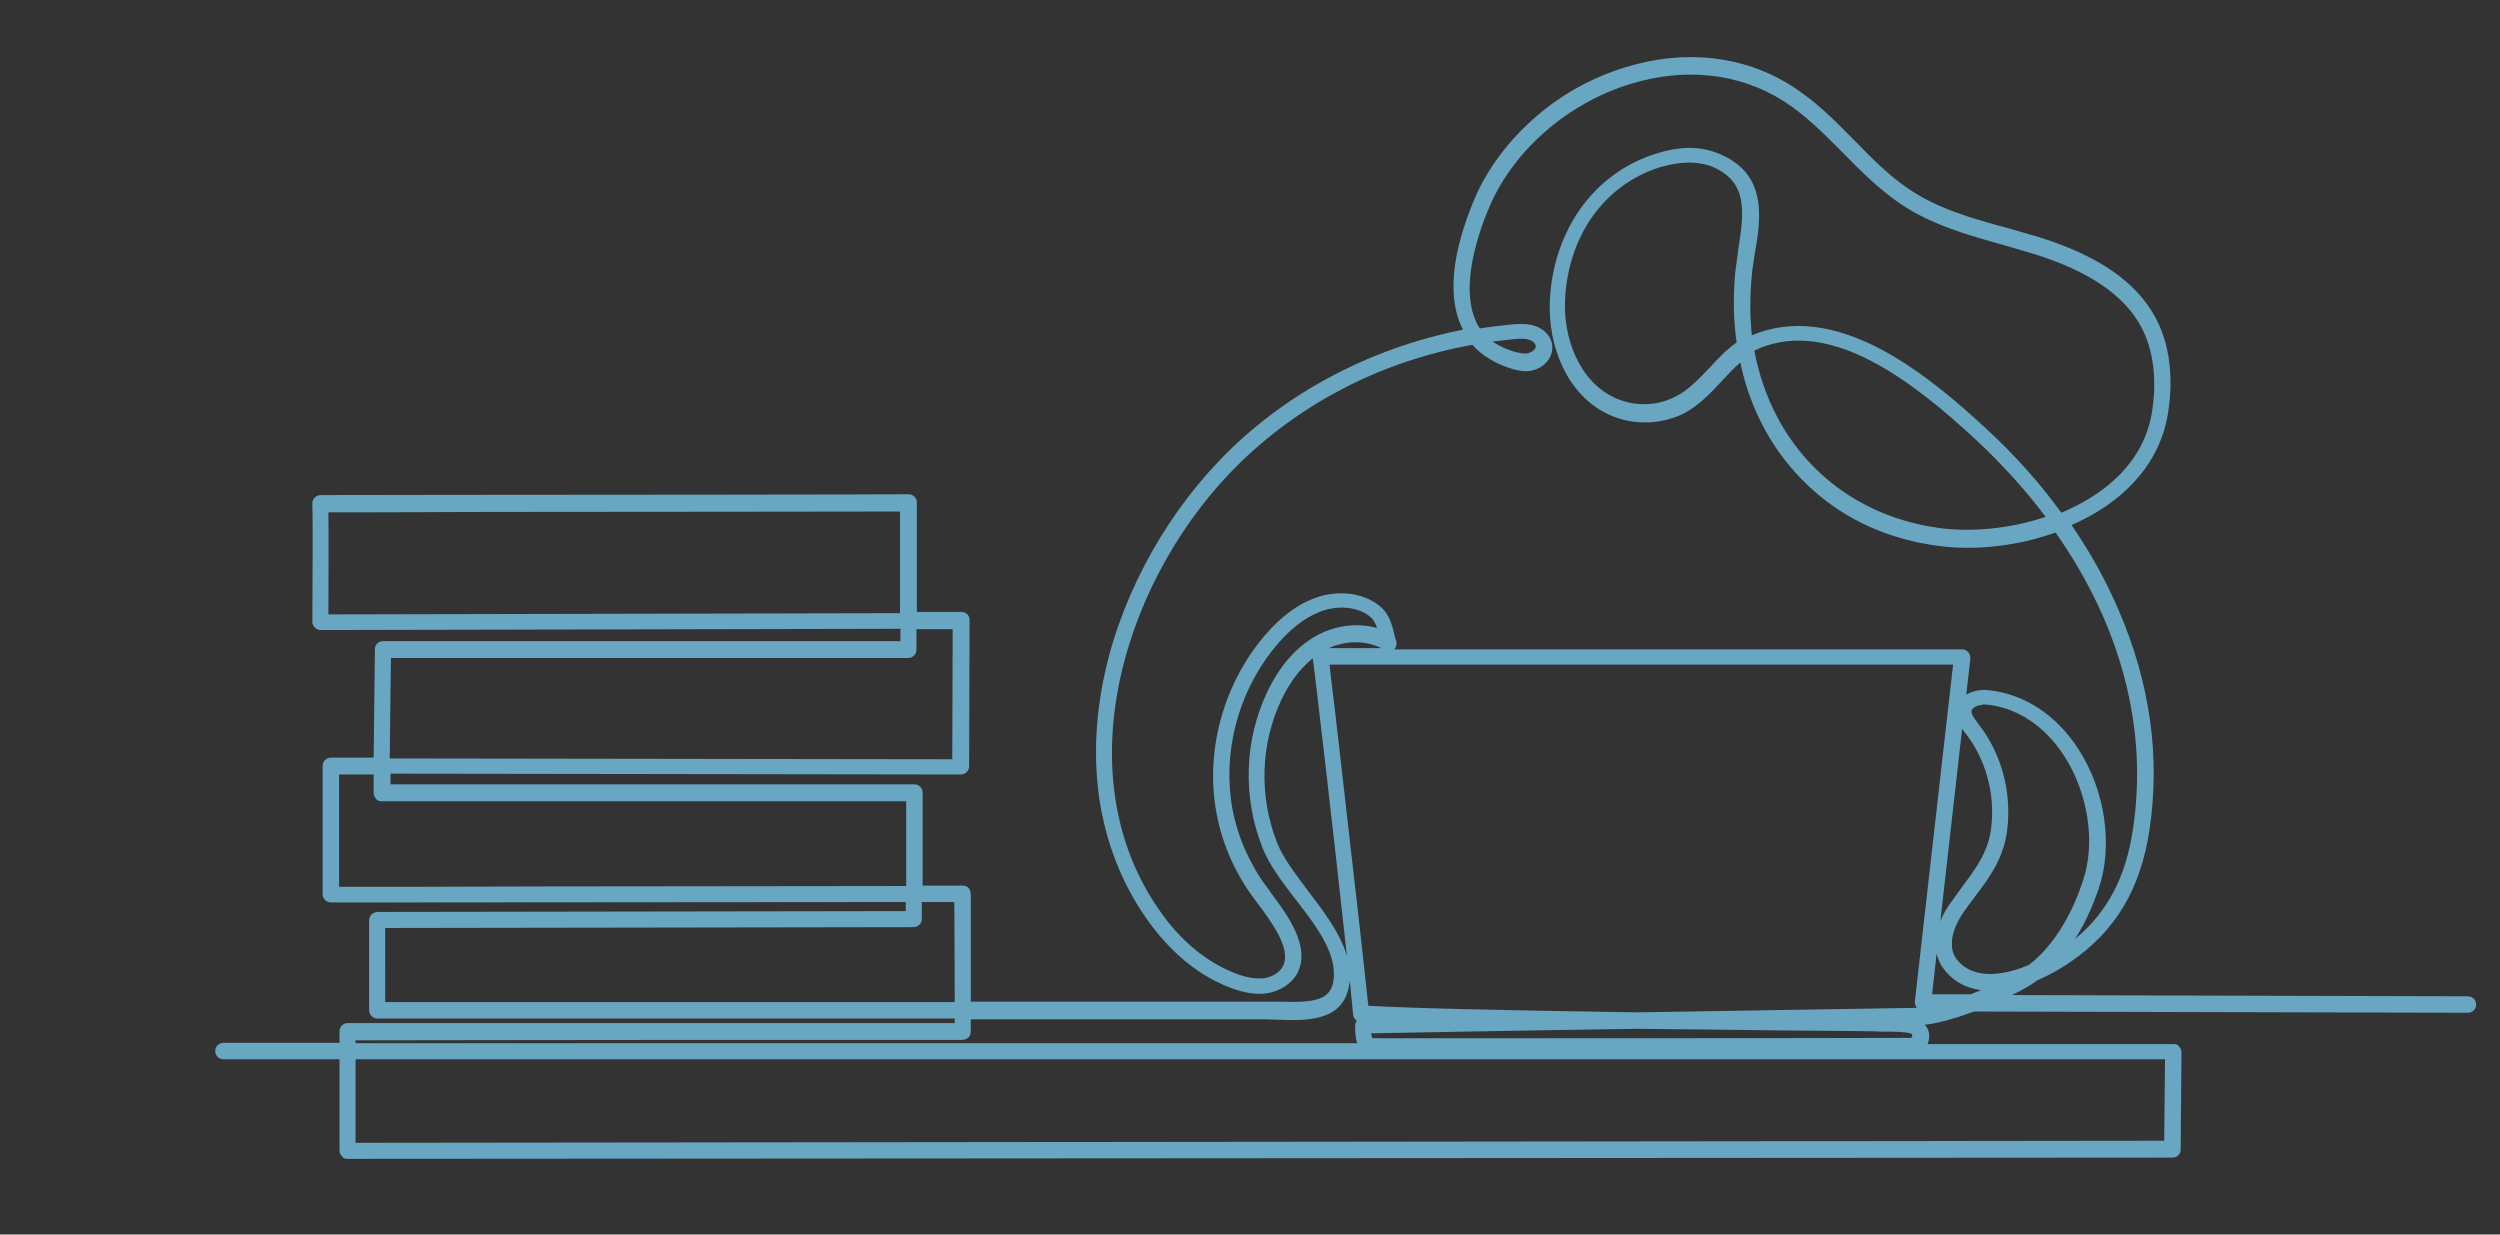 <?xml version="1.0" encoding="utf-8"?>
<!-- Generator: Adobe Illustrator 27.4.1, SVG Export Plug-In . SVG Version: 6.00 Build 0)  -->
<svg version="1.1" id="_x2014_ÎÓÈ_x5F_1" xmlns="http://www.w3.org/2000/svg" xmlns:xlink="http://www.w3.org/1999/xlink"
	 x="0px" y="0px" viewBox="0 0 607.5 300" style="enable-background:new 0 0 607.5 300;" xml:space="preserve">
<rect x="0" y="0" width="607.5" height="300" fill="#333333" stroke="none"/>
<style type="text/css">
	.st0{fill:#FFFFFF;}
	.st1{fill:#69A6C2;}
</style>
<rect x="2718.9" y="-828.3" class="st0" width="2200" height="2200"/>
<g>
	<path class="st1" d="M84.4,280.5c-0.2,0-0.4-0.1-0.6-0.2c-0.2-0.2-0.2-0.4-0.2-0.6v-23.4H54.3c-0.5,0-0.8-0.4-0.8-0.8
		c0-0.5,0.4-0.8,0.8-0.8h29.4v-3.9c0-0.5,0.4-0.8,0.8-0.8c18.4,0,137.5-0.1,148.7-0.1c0-0.7,0-2.5,0-3.3c-22.5,0-45.8,0-71.6,0
		c-23.3,0-46.5,0-69.8,0c-0.5,0-0.8-0.4-0.8-0.8l0-21.9c0-0.2,0.1-0.4,0.2-0.6c0.2-0.2,0.4-0.2,0.6-0.3l129.6-0.2v-4.5
		c-37.7,0-139.6,0.1-140.8,0.1c-0.2,0-0.4-0.1-0.6-0.2c-0.2-0.2-0.2-0.4-0.2-0.6l0-31.2c0-0.5,0.4-0.8,0.8-0.8H92l0.3-27.5
		c0-0.5,0.4-0.8,0.8-0.8h126.8v-5.3l-142,0.3c-0.2,0-0.4-0.1-0.6-0.2c-0.2-0.2-0.2-0.4-0.2-0.6c0-11,0.1-27.7,0-28.6
		c0-0.2,0-0.5,0.2-0.7c0.2-0.2,0.4-0.3,0.6-0.3c2.2,0,142-0.2,142.8-0.2c0.5,0,0.8,0.4,0.8,0.8l0,27.7h11.9c0.2,0,0.4,0.1,0.6,0.2
		c0.2,0.2,0.2,0.4,0.2,0.6l-0.1,35.6c0,0.5-0.4,0.8-0.8,0.8l-139.8-0.2v4.8h128.5c0.5,0,0.8,0.4,0.8,0.8v23.7c5.1,0,8.9,0,10.7,0
		c0.1,0,0.1,0,0.2,0c0.8,0,0.8,0.8,0.8,1.2c0,0.2,0,0.6,0,1c0,0.9,0,2.2,0,3.7c0,3,0,7.1,0,11.1c0,4.1,0,8.3,0,11.3
		c15.6,0,30.8,0,46.3,0c8.9,0,17.9,0,26.8,0c0.9,0,1.9,0,2.9,0.1c7.5,0.3,13.2,0,14.2-5.8c1.2-7.1-4.2-14.1-9.4-20.9
		c-3.3-4.3-6.4-8.3-8-12.4c-4.6-12.1-4.2-25.5,1.2-36.9c2-4.2,5.7-9.9,11.7-13.2c4.9-2.7,10.6-3,15.5-1c0-0.1-0.1-0.2-0.1-0.4
		c-0.7-2.7-1.2-4.5-4.1-6.1c-3.4-1.8-7.9-1.9-12.1-0.2c-3.5,1.4-6.8,3.9-10.1,7.7c-9.2,10.5-13.7,25-11.8,38.8
		c0.9,7.1,3.5,13.9,7.6,20c0.6,0.9,1.4,2,2.3,3.1c3.9,5.3,9.3,12.6,6.5,18.3c-1.2,2.4-3.8,4.2-6.9,4.6c-2.4,0.3-4.9-0.1-8-1.2
		c-9.7-3.6-16.3-11-20.2-16.6c-5.9-8.5-9.6-18.2-11.2-28.7c-1.4-9.7-0.9-20,1.5-30.5c4.5-19.7,15.5-39.1,30.2-53.3
		c9-8.7,19.6-15.8,31.3-21c8.4-3.7,17.1-6.4,26-8c-0.4-0.5-0.7-1.1-1-1.7c-4.7-9.7,0-23.4,3.2-30.7c3.1-7.2,8.2-13.9,14.6-19.4
		c6.2-5.4,13.7-9.5,21.4-11.8c14.1-4.3,28.1-2.7,39.4,4.4c5.7,3.6,10.4,8.4,15,13c4.2,4.3,8.6,8.7,13.7,12.2
		c7.2,4.8,15.7,7.2,24,9.5c2.5,0.7,5.1,1.4,7.6,2.2c14.2,4.4,23.3,10.7,27.8,19.2c4.1,7.7,3.8,16.5,2.8,22.4
		c-1.7,10.7-9.2,19.7-21.1,25.3c-1,0.5-2,0.9-3,1.3c4.9,6.9,8.9,14.1,12.1,21.6c7.6,17.6,10.1,35.4,7.5,52.9
		c-2.1,14-8,23.9-18.6,31.1c-1.4,1-4.4,2.9-8.1,4.4c-1.1,0.8-2.2,1.5-3.3,2.1c-2.3,1.2-4.9,2.4-7.5,3.6l116,0.3
		c0.5,0,0.8,0.4,0.8,0.8s-0.4,0.8-0.8,0.8l-120.2-0.3c-4.9,1.9-9.7,3.2-12.6,3.2c-1.3,0-5.6,0.1-11.9,0.2c1.6,0,2.7,0,3.2,0.1
		c0.4,0,0.9,0,1.4,0c2.9,0,6.5,0.1,7.7,2.2c0.6,1.1,0.4,2.6-0.7,4.5h61.6c0.2,0,0.4,0.1,0.6,0.3c0.2,0.2,0.2,0.4,0.2,0.6l-0.2,23.7
		c0,0.5-0.4,0.8-0.8,0.8L84.4,280.5L84.4,280.5z M85.3,256.2v22.5l441.7-0.5l0.2-22H85.3z M85.3,254.6H332c-1.2-0.7-1.6-2.1-1.6-5.4
		c0-0.8,0.8-0.8,1.2-0.9c0.2,0,0.6,0,1.1,0c0.9,0,2.3,0,4.1-0.1c3.5-0.1,8.6-0.2,14.7-0.3c0.1,0,0.1,0,0.2,0
		c-8.9-0.2-16.3-0.5-21-0.8c-0.4,0-0.8-0.4-0.8-0.8c-0.7-8.3-9.4-84.2-9.8-86.6c0-0.1,0-0.1,0-0.2c0-0.5,0.4-0.8,0.8-0.8
		c21.9,0,155.9,0,155.9,0c0.2,0,0.5,0.1,0.6,0.3c0.2,0.2,0.2,0.4,0.2,0.7l-9.4,83.1h10.9c2.7-1,5.4-2.2,8-3.4
		c-6.1,1.1-10.9-0.5-13.9-4.5c-3.2-4.2-1.4-10,1.1-13.7c1.1-1.7,2.3-3.3,3.5-4.8c3.4-4.6,6.7-8.9,7.4-15.2
		c0.9-8.4-1.4-16.9-6.4-23.3l-0.1-0.1c-1.1-1.5-2.5-3.3-2.2-5.4c0.5-2.8,3.8-4,6.5-3.7c8.4,0.8,16,5.7,21.2,13.8
		c6.3,9.9,8.2,22.8,4.7,32.9c-1.9,5.5-5,12.3-9.8,17.6c0.9-0.5,1.7-1.1,2.5-1.6c10.2-6.9,15.8-16.5,17.9-30
		c3.8-25-3.2-50.8-19.5-73.7c-9.2,3.4-19.8,4.7-29.1,3.4c-8-1.1-15.4-3.6-21.9-7.6c-6.2-3.8-11.5-8.7-15.7-14.7
		c-4.8-6.8-8-14.7-9.6-23.2c-2.2,1.6-4,3.6-6,5.7c-2.7,2.9-5.4,5.9-9.1,7.7c-5.2,2.6-11.5,2.7-16.8,0.4c-10.3-4.5-14.5-16.6-14-26.4
		c0.3-8,2.7-15.5,6.9-21.6c4.5-6.5,10.7-11.1,18.2-13.4c5.2-1.6,9.7-1.7,13.6-0.3c5.3,1.9,8.4,5.2,9.5,10c0.9,4.1,0.2,8.9-0.6,13.5
		c-0.3,1.7-0.5,3.5-0.7,5.2c-0.6,5.7-0.5,11.3,0.3,16.6c0.5-0.3,1.1-0.6,1.7-0.8c8.9-3.6,19.1-2.4,30.4,3.7
		c9.5,5.1,18.1,12.6,25.3,19.2c6.8,6.4,13,13.3,18.3,20.6c1.1-0.4,2.2-0.9,3.3-1.4c8-3.8,18.1-11.1,20.2-24.1
		c0.9-5.7,1.2-14.1-2.6-21.4c-4.3-8.1-13-14.1-26.8-18.4c-2.5-0.8-5-1.5-7.5-2.2c-8.4-2.3-17.1-4.8-24.5-9.7c-5.2-3.5-9.7-8-14-12.4
		c-4.5-4.6-9.1-9.3-14.7-12.8c-10.9-6.9-24.4-8.4-38-4.2c-15.4,4.7-28.8,16.4-34.9,30.3c-2.5,5.7-7.7,19.9-3.2,29.3
		c0.4,0.8,0.8,1.5,1.3,2.1c2.9-0.5,5.8-0.8,8.7-1.1c1.7-0.1,3.3-0.2,4.9,0.3c1.6,0.5,3.3,1.9,3.4,3.9c0.1,1.1-0.3,2.2-1.1,3.1
		c-1,1.1-2.6,1.8-4.2,1.8c-0.9,0-1.9-0.1-2.9-0.4c-4.1-1.1-7.3-3-9.6-5.8c-21.7,3.7-41.7,13.7-57.3,28.7
		c-28.5,27.4-43.8,76.2-20.3,110.4c3.7,5.4,10.1,12.5,19.4,16c2.8,1.1,5.1,1.4,7.2,1.1c2.5-0.3,4.6-1.7,5.6-3.6
		c2.3-4.8-2.7-11.6-6.4-16.5c-0.9-1.2-1.7-2.3-2.3-3.2c-4.2-6.4-6.8-13.3-7.8-20.7c-1.9-14.2,2.7-29.3,12.2-40.1
		c3.5-4,7-6.6,10.7-8.1c4.6-1.9,9.6-1.7,13.5,0.3c3.6,1.9,4.2,4.3,4.9,7.1c0.2,0.7,0.4,1.4,0.6,2.1c0.1,0.3,0,0.7-0.3,0.9
		c-0.3,0.2-0.6,0.3-0.9,0.1c-4.8-2.6-10.6-2.6-15.6,0.2c-5.6,3-9.1,8.4-11,12.4c-5.2,11-5.7,24-1.2,35.6c1.5,3.9,4.5,7.8,7.7,12
		c5.4,7.1,11,14.4,9.7,22.2c-1.3,7.8-9.7,7.5-15.9,7.2c-1,0-2-0.1-2.9-0.1c-8.9,0-17.9,0-26.8,0c-15.5,0-30.7,0-46.3,0
		c0,1.8,0,3.9,0,4.1c0,0,0,0,0,0c0,0.8-0.8,0.8-1.2,0.8h-67.2c-31.1,0-69.9,0.1-81.1,0.1L85.3,254.6L85.3,254.6z M332.1,250
		c0,1.6,0.2,2.6,0.6,3c0.5,0.4,1.9,0.4,3.8,0.4c1.2,0,118.1,0,128.8-0.1c0.5-0.8,0.8-1.8,0.5-2.5c-0.7-1.3-4.2-1.3-6.3-1.3
		c-0.5,0-1.1,0-1.5,0c-1.8-0.1-11-0.2-23.9-0.3c-10.5-0.1-23.2-0.3-36.2-0.4C367.4,249.3,337.2,249.9,332.1,250L332.1,250z
		 M331.5,245.5c12,0.7,39.8,1.2,66.4,1.6c32.4-0.6,65.6-1.1,68.8-1.1c1.7,0,4.4-0.6,7.5-1.6h-7c-0.2,0-0.5-0.1-0.6-0.3
		c-0.2-0.2-0.2-0.4-0.2-0.7l9.4-83.1c-11.8,0-130.6,0-154,0c0.1,0.6,0.2,1.4,0.3,2.5c0.3,2.1,0.6,5.2,1.1,9.1c0.9,7.5,2,17.7,3.2,28
		C328.6,218.7,330.9,240,331.5,245.5L331.5,245.5z M92.5,244.7c23,0,46,0,69,0c25.8,0,49.1,0,71.6,0c0-9.1-0.1-23.1-0.1-26.6
		c-2,0-5.5,0-10.1,0v5.3c0,0.5-0.4,0.8-0.8,0.8l-129.6,0.2L92.5,244.7L92.5,244.7z M482.1,170.1c-1.9,0-3.8,0.8-4.1,2.4
		c-0.3,1.4,0.8,2.7,1.8,4.1l0.1,0.1c5.3,6.8,7.7,15.7,6.8,24.5c-0.7,6.8-4.1,11.3-7.7,16c-1.1,1.5-2.3,3.1-3.4,4.7
		c-2.3,3.5-3.6,8.5-1.1,11.8c4.4,5.8,12.3,4.6,19.1,1.8c7.1-5.4,11.3-14.1,13.6-20.9c3.3-9.6,1.5-22-4.6-31.4
		c-4.9-7.6-12-12.3-19.9-13.1C482.5,170.2,482.3,170.1,482.1,170.1L482.1,170.1z M81.2,187.1l0,29.5c9.9,0,104.1-0.1,140-0.1v-22.9
		H92.7c-0.2,0-0.4-0.1-0.6-0.3c-0.2-0.2-0.2-0.4-0.2-0.6v-5.7L81.2,187.1L81.2,187.1z M93.6,185.5l138.9,0.2l0.1-33.9h-11.1v6.1
		c0,0.2-0.1,0.4-0.2,0.6c-0.2,0.2-0.4,0.2-0.6,0.2H93.9L93.6,185.5z M320.1,159.8c0.1,0.3,0.4,0.6,0.8,0.6
		C320.5,160.3,320.2,160.1,320.1,159.8z M78.7,123.4c0.1,4.4,0,22.4,0,27l141.2-0.3l0-26.9C211,123.2,81.3,123.4,78.7,123.4
		L78.7,123.4z M425,84.6c4.1,23.7,21.5,41.5,46,44.8c8.9,1.2,19,0,27.9-3.2c-5.1-7-11.1-13.7-17.9-20c-15.5-14.4-35.7-30-53.9-22.6
		C426.4,83.9,425.7,84.2,425,84.6z M410.4,38.4c-2.2,0-4.6,0.4-7.2,1.2c-14.1,4.4-23.3,17.2-24,33.5c-0.4,9.3,3.5,20.6,13,24.8
		c4.9,2.2,10.6,2,15.4-0.4c3.4-1.7,6.1-4.6,8.7-7.3c2.1-2.3,4.3-4.6,6.9-6.4c-0.9-5.7-1-11.6-0.4-17.7c0.2-1.7,0.5-3.5,0.7-5.3
		c1.4-9.1,2.8-17.8-7.8-21.6C414.2,38.7,412.4,38.4,410.4,38.4L410.4,38.4z M360.2,82.3c2,2.1,4.7,3.6,8.1,4.5
		c0.9,0.2,1.7,0.4,2.5,0.4c1.1,0,2.2-0.5,2.9-1.2c0.4-0.4,0.8-1,0.7-1.8c-0.1-1.2-1.2-2.1-2.3-2.5c-1.3-0.4-2.7-0.4-4.2-0.2
		C365.2,81.6,362.7,81.9,360.2,82.3L360.2,82.3z"/>
	<path class="st1" d="M84.4,281.6l-0.1,0c-0.5,0-0.9-0.2-1.2-0.6c-0.4-0.4-0.6-0.9-0.6-1.4v-22.2H54.3c-1.1,0-2-0.9-2-2s0.9-2,2-2
		h28.2v-2.8c0-1.1,0.9-2,2-2c10.4,0,52.5,0,89.4,0c27,0,51.2,0,58.1,0v-1.1c-20.1,0-40.9,0-63.5,0l-7,0c-23.3,0-46.5,0-69.8,0
		c-1.1,0-2-0.9-2-2l0-21.9c0-0.5,0.2-1,0.6-1.4c0.3-0.3,0.8-0.5,1.3-0.6l0.1,0l128.4-0.2v-2.2c-30.2,0-98.4,0.1-126.8,0.1
		c-7.8,0-12.6,0-12.9,0c-0.5,0-1-0.2-1.4-0.6c-0.4-0.4-0.6-0.9-0.6-1.4l0-31.2c0-1.1,0.9-2,2-2h10.4l0.3-26.4c0-1.1,0.9-1.9,2-1.9
		h125.7v-3l-140.9,0.3c-0.5,0-1-0.2-1.4-0.6c-0.4-0.4-0.6-0.9-0.6-1.4c0.1-13.3,0.1-27.5,0-28.5c0-0.2,0-0.4,0-0.6l0,0h0
		c0.1-0.4,0.2-0.7,0.5-1c0.4-0.4,0.9-0.7,1.5-0.7c1.3,0,55.4-0.1,96.6-0.1c25.4,0,46-0.1,46.3-0.1c1.1,0,2,0.9,2,2l0,26.6h10.8
		c0.5,0,1,0.2,1.4,0.5c0.4,0.4,0.6,0.9,0.6,1.4l-0.1,35.6c0,1.1-0.9,2-2,2l-138.6-0.2v2.6h127.3c1.1,0,2,0.9,2,2v22.6h9.6
		c0,0,0.1,0,0.2,0c0.5,0,1.9,0.2,1.9,2.3v1c0,0.9,0,2.1,0,3.6c0,3,0,7,0,11c0,3.7,0,7.4,0,10.3h72c0.6,0,1.2,0,1.9,0l1.1,0
		c8.3,0.3,12.3-0.3,13.1-4.9c1.1-6.6-4.1-13.4-9.2-20l-0.1-0.1c-3.3-4.3-6.4-8.4-8-12.6c-4.8-12.3-4.3-26.1,1.3-37.8
		c2.1-4.4,5.9-10.3,12.2-13.7c4.6-2.4,9.7-3,14.4-1.7c-0.5-1.6-1.2-2.7-3.1-3.7c-3.1-1.6-7.3-1.7-11.1-0.1c-3.4,1.4-6.5,3.8-9.7,7.4
		c-9,10.3-13.3,24.5-11.6,37.9c0.9,7,3.4,13.5,7.4,19.6c0.6,0.8,1.3,1.8,2.1,2.9l0.2,0.3c4.1,5.5,9.6,13,6.6,19.3
		c-1.3,2.7-4.3,4.7-7.7,5.2c-2.5,0.3-5.3-0.1-8.5-1.3c-10-3.7-16.7-11.3-20.7-17c-6-8.6-9.8-18.5-11.4-29.2
		c-1.4-9.9-0.9-20.3,1.5-30.9c4.5-19.9,15.7-39.6,30.5-53.9c9.1-8.8,19.8-15.9,31.7-21.2c7.9-3.5,16.2-6.1,24.7-7.8
		c-0.1-0.1-0.1-0.3-0.2-0.4c-4.6-9.5-0.8-22.4,3.1-31.6c3.2-7.4,8.4-14.2,14.9-19.8c6.3-5.5,13.9-9.6,21.8-12
		c14.4-4.4,28.7-2.8,40.3,4.6c5.7,3.6,10.4,8.3,14.9,12.9l0.3,0.3c4.2,4.3,8.5,8.7,13.5,12c7,4.7,15.5,7.1,23.7,9.3l1.4,0.4
		c2,0.6,4.1,1.2,6.2,1.8c14.5,4.5,23.9,11,28.5,19.8c4.2,8,3.9,17,2.9,23.2c-1.8,11.1-9.5,20.4-21.7,26.2c-0.6,0.3-1.2,0.5-1.7,0.8
		c4.6,6.7,8.4,13.6,11.4,20.6c7.7,17.8,10.2,35.8,7.5,53.6c-2.2,14.3-8.2,24.4-19.1,31.9c-1.4,1-4.4,2.9-8.1,4.5
		c-1.1,0.8-2.2,1.5-3.3,2.1c-0.9,0.5-1.9,1-2.9,1.5l110.8,0.3c1.1,0,2,0.9,2,2s-0.9,2-2,2l-120-0.3c-3,1.1-8.3,2.9-12,3.2
		c0.2,0.2,0.4,0.5,0.6,0.8c0.6,1.1,0.7,2.4,0.1,3.9h59.8c0.6,0,1.1,0.2,1.4,0.7c0.3,0.3,0.5,0.8,0.5,1.3l-0.2,23.7
		c0,1.1-0.9,1.9-2,1.9L84.4,281.6z M86.4,257.4v20.3l439.5-0.5l0.2-19.8H86.4z M335.4,255.1H465l0.4-0.6l-0.1,0
		c-10.6,0.1-123.9,0.1-128.8,0.1c-0.8,0-1.6,0-2.2,0L335.4,255.1z M86.4,253.5h243.4c-0.4-1.1-0.5-2.5-0.5-4.2
		c0-0.3,0.1-0.8,0.4-1.3c-0.5-0.3-0.9-0.9-0.9-1.5c-0.1-1.2-0.4-4.2-0.8-8.3c0,0.5-0.1,0.9-0.2,1.4c-1.5,8.8-10.8,8.4-17,8.2
		c-1,0-2-0.1-2.9-0.1h-72v3c0,0.5-0.2,2-2.3,2h-67.2c-30.1,0-67.5,0.1-80,0.1V253.5z M333.2,251.1c0.1,0.8,0.2,1,0.2,1.1
		c0.3,0.1,1.8,0.1,3,0.1c4.7,0,114,0,128.1-0.1c0.2-0.6,0.2-0.8,0.2-0.8c-0.3-0.4-2.1-0.7-5.2-0.7c-0.6,0-1.2,0-1.6,0
		c-1.5-0.1-9.1-0.2-23.8-0.3l-0.6,0c-10.3-0.1-22.8-0.3-35.6-0.4C363.5,250.5,339.8,251,333.2,251.1z M351.7,247.4l0,1.1
		c7.7-0.1,17.4-0.3,28.8-0.5C369.1,247.8,359.5,247.6,351.7,247.4z M416.5,247.9c6.1,0.1,11.8,0.1,17,0.2l0.6,0
		c10.3,0.1,17.1,0.2,20.8,0.3v-1.1C445.5,247.4,431.5,247.7,416.5,247.9z M332.5,244.4c10.3,0.6,31.7,1.1,65.4,1.6
		c29.7-0.5,61.3-1,67.9-1.1c-0.4-0.5-0.5-1-0.5-1.5l9.3-81.9H323.1c0,0.4,0.1,0.8,0.1,1.2l0.4,3.4c0.2,1.6,0.4,3.5,0.7,5.7
		c0.9,7.5,2,17.7,3.2,28C329.5,217,331.8,237.6,332.5,244.4z M93.6,243.5c11.1,0,22.3,0,33.4,0c11.5,0,23,0,34.5,0
		c25.4,0,48.3,0,70.5,0c0-9.1-0.1-20-0.1-24.3H224v4.1c0,1.1-0.9,2-2,2l-128.4,0.2L93.6,243.5z M469.5,241.6h9.4
		c0.8-0.3,1.7-0.7,2.5-1c-3.8-0.5-6.9-2.2-9.1-5.2c-0.9-1.1-1.4-2.4-1.7-3.7L469.5,241.6z M357.8,83.8
		c-21.4,3.8-40.8,13.6-56.1,28.3c-28.1,27.1-43.4,75.3-20.1,108.9c3.6,5.3,9.8,12.2,18.8,15.6c2.6,1,4.7,1.3,6.7,1.1
		c2.1-0.3,3.9-1.4,4.7-3c2-4.1-2.7-10.5-6.2-15.2l-0.1-0.1c-0.8-1.1-1.7-2.3-2.3-3.2c-4.3-6.5-7-13.6-8-21.2
		c-1.9-14.6,2.8-29.9,12.5-41c3.6-4.1,7.2-6.8,11.1-8.4c4.9-2,10.3-1.9,14.4,0.3c4,2.1,4.8,4.9,5.5,7.8c0.1,0.6,0.3,1.3,0.6,2.1
		c0.2,0.7,0,1.5-0.5,2h138c0.6,0,1.1,0.2,1.5,0.7c0.4,0.4,0.5,1,0.5,1.5l-1,8.8c1.5-0.9,3.5-1.3,5.3-1.1c8.8,0.9,16.6,6,22,14.4
		c6.5,10.1,8.4,23.4,4.9,33.8c-1.2,3.5-3,8-5.8,12.3c7.9-6.5,12.4-15.1,14.1-26.7c3.7-24.4-2.8-49.3-18.8-72.1
		c-9.2,3.3-19.7,4.5-28.8,3.2c-8.2-1.1-15.7-3.7-22.3-7.7c-6.3-3.8-11.7-8.9-16.1-15c-4.5-6.4-7.7-13.7-9.4-21.8
		c-1.6,1.3-3,2.9-4.4,4.4c-2.8,3-5.6,6-9.4,8c-5.5,2.7-12.1,2.9-17.8,0.4c-10.8-4.8-15.1-17.2-14.7-27.5c0.3-8.2,2.8-15.9,7.1-22.2
		c4.6-6.7,11.1-11.5,18.8-13.9c5.4-1.7,10.2-1.8,14.3-0.3c5.7,2.1,9.1,5.6,10.2,10.8c1,4.4,0.2,9.4-0.6,13.9l-0.1,0.7
		c-0.2,1.5-0.5,3-0.6,4.4c-0.5,5.1-0.5,10,0,14.7c0.1-0.1,0.3-0.1,0.4-0.2c9.2-3.7,19.7-2.5,31.4,3.8c9.6,5.2,18.3,12.7,25.5,19.4
		c6.7,6.2,12.7,12.9,17.9,20.1c0.9-0.4,1.7-0.7,2.4-1.1c7.8-3.7,17.5-10.7,19.6-23.2c0.9-5.5,1.2-13.6-2.5-20.7
		c-4.1-7.8-12.7-13.7-26.2-17.9c-2-0.6-4.1-1.2-6.1-1.8l-1.4-0.4c-8.5-2.4-17.2-4.8-24.8-9.9c-5.3-3.6-9.8-8.1-14.1-12.5
		c-4.5-4.5-9.1-9.2-14.5-12.6c-10.6-6.7-23.8-8.2-37.1-4.1c-15.1,4.6-28.3,16-34.2,29.7c-2.4,5.5-7.5,19.4-3.2,28.3
		c0.2,0.5,0.5,1,0.8,1.4c2.6-0.4,5.3-0.7,8.1-1c1.7-0.1,3.5-0.2,5.3,0.4c1.8,0.6,4,2.2,4.2,4.9c0.1,1.4-0.4,2.8-1.4,3.9
		c-1.2,1.4-3.1,2.2-5,2.2c-1,0-2.1-0.2-3.2-0.5C363.4,88.4,360.2,86.5,357.8,83.8z M481.6,171.3c-1.3,0.1-2.3,0.7-2.5,1.4
		c-0.2,0.8,0.7,1.9,1.5,3l0.2,0.3c5.5,7,8,16.2,7,25.3c-0.8,7.2-4.4,12-7.9,16.6l-0.3,0.4c-1,1.4-2.1,2.8-3,4.2
		c-2.1,3.2-3.3,7.7-1.2,10.5c4.4,5.8,12.9,3.5,17.6,1.5c6.9-5.3,11-13.9,13.1-20.3c3.2-9.3,1.4-21.3-4.5-30.5
		c-4.7-7.3-11.5-11.8-19-12.5c-0.1,0-0.2,0-0.3,0c-0.1,0-0.2,0-0.3,0H481.6z M319,160c-3.7,2.9-6.1,6.9-7.6,10
		c-5.1,10.7-5.5,23.4-1.1,34.7c1.4,3.6,4.2,7.3,7.2,11.3l0.3,0.4c3.9,5.1,7.9,10.4,9.5,15.9C324.7,208.2,319.4,162.3,319,160z
		 M476.8,177.1l-5.3,46.8c0.5-1.3,1.1-2.4,1.8-3.5c1.1-1.6,2.2-3.1,3.3-4.6l0.2-0.3c3.3-4.4,6.5-8.6,7.1-14.7
		c0.9-8.1-1.4-16.3-6.2-22.5l-0.1-0.1C477.4,177.9,477.1,177.5,476.8,177.1z M82.4,188.3l0,27.2c6.3,0,26.8,0,50.8-0.1
		c30.6,0,67-0.1,87-0.1v-20.6H92.7c-0.6,0-1.1-0.2-1.4-0.7c-0.3-0.3-0.5-0.8-0.5-1.3v-4.5H82.4z M94.7,184.3l136.7,0.2l0.1-31.6
		h-8.8v5c0,0.5-0.2,1-0.6,1.4c-0.4,0.4-0.9,0.6-1.4,0.6H95L94.7,184.3z M320.9,159.2v0.3l0.3-0.1C321.1,159.3,321,159.2,320.9,159.2
		z M322.9,157.5h12.8C331.8,155.6,327.1,155.6,322.9,157.5z M79.8,124.5c0.1,5.3,0,19.2,0,24.8l138.9-0.3l0-24.7
		c-9.7,0-61.8,0.1-100.2,0.1C99.4,124.5,84.1,124.5,79.8,124.5z M426.3,85.2c4.4,23.4,21.5,39.9,44.9,43.1
		c8.2,1.1,17.5,0.1,25.9-2.7c-4.8-6.4-10.5-12.7-16.8-18.6c-15.3-14.2-35.1-29.6-52.7-22.4C427.1,84.9,426.7,85,426.3,85.2z
		 M410.4,39.5c-2.1,0-4.4,0.4-6.9,1.1c-13.6,4.2-22.5,16.7-23.2,32.4c-0.4,8.9,3.3,19.8,12.4,23.8c4.6,2,9.9,1.9,14.4-0.4
		c3.2-1.6,5.8-4.4,8.3-7c2-2.2,4.1-4.4,6.6-6.2c-0.8-5.6-0.9-11.4-0.3-17.3c0.2-1.5,0.4-3,0.6-4.5l0.1-0.8c1.4-9,2.6-16.8-7.1-20.4
		C413.9,39.8,412.2,39.5,410.4,39.5L410.4,39.5z M362.7,83c1.6,1.1,3.5,2,5.8,2.6c0.8,0.2,1.5,0.3,2.2,0.3c0.8,0,1.6-0.4,2.1-0.9
		c0.3-0.3,0.4-0.6,0.4-0.9c-0.1-0.7-0.8-1.3-1.5-1.5c-1.1-0.4-2.4-0.3-3.7-0.2C366.2,82.6,364.5,82.8,362.7,83z"/>
</g>
</svg>

